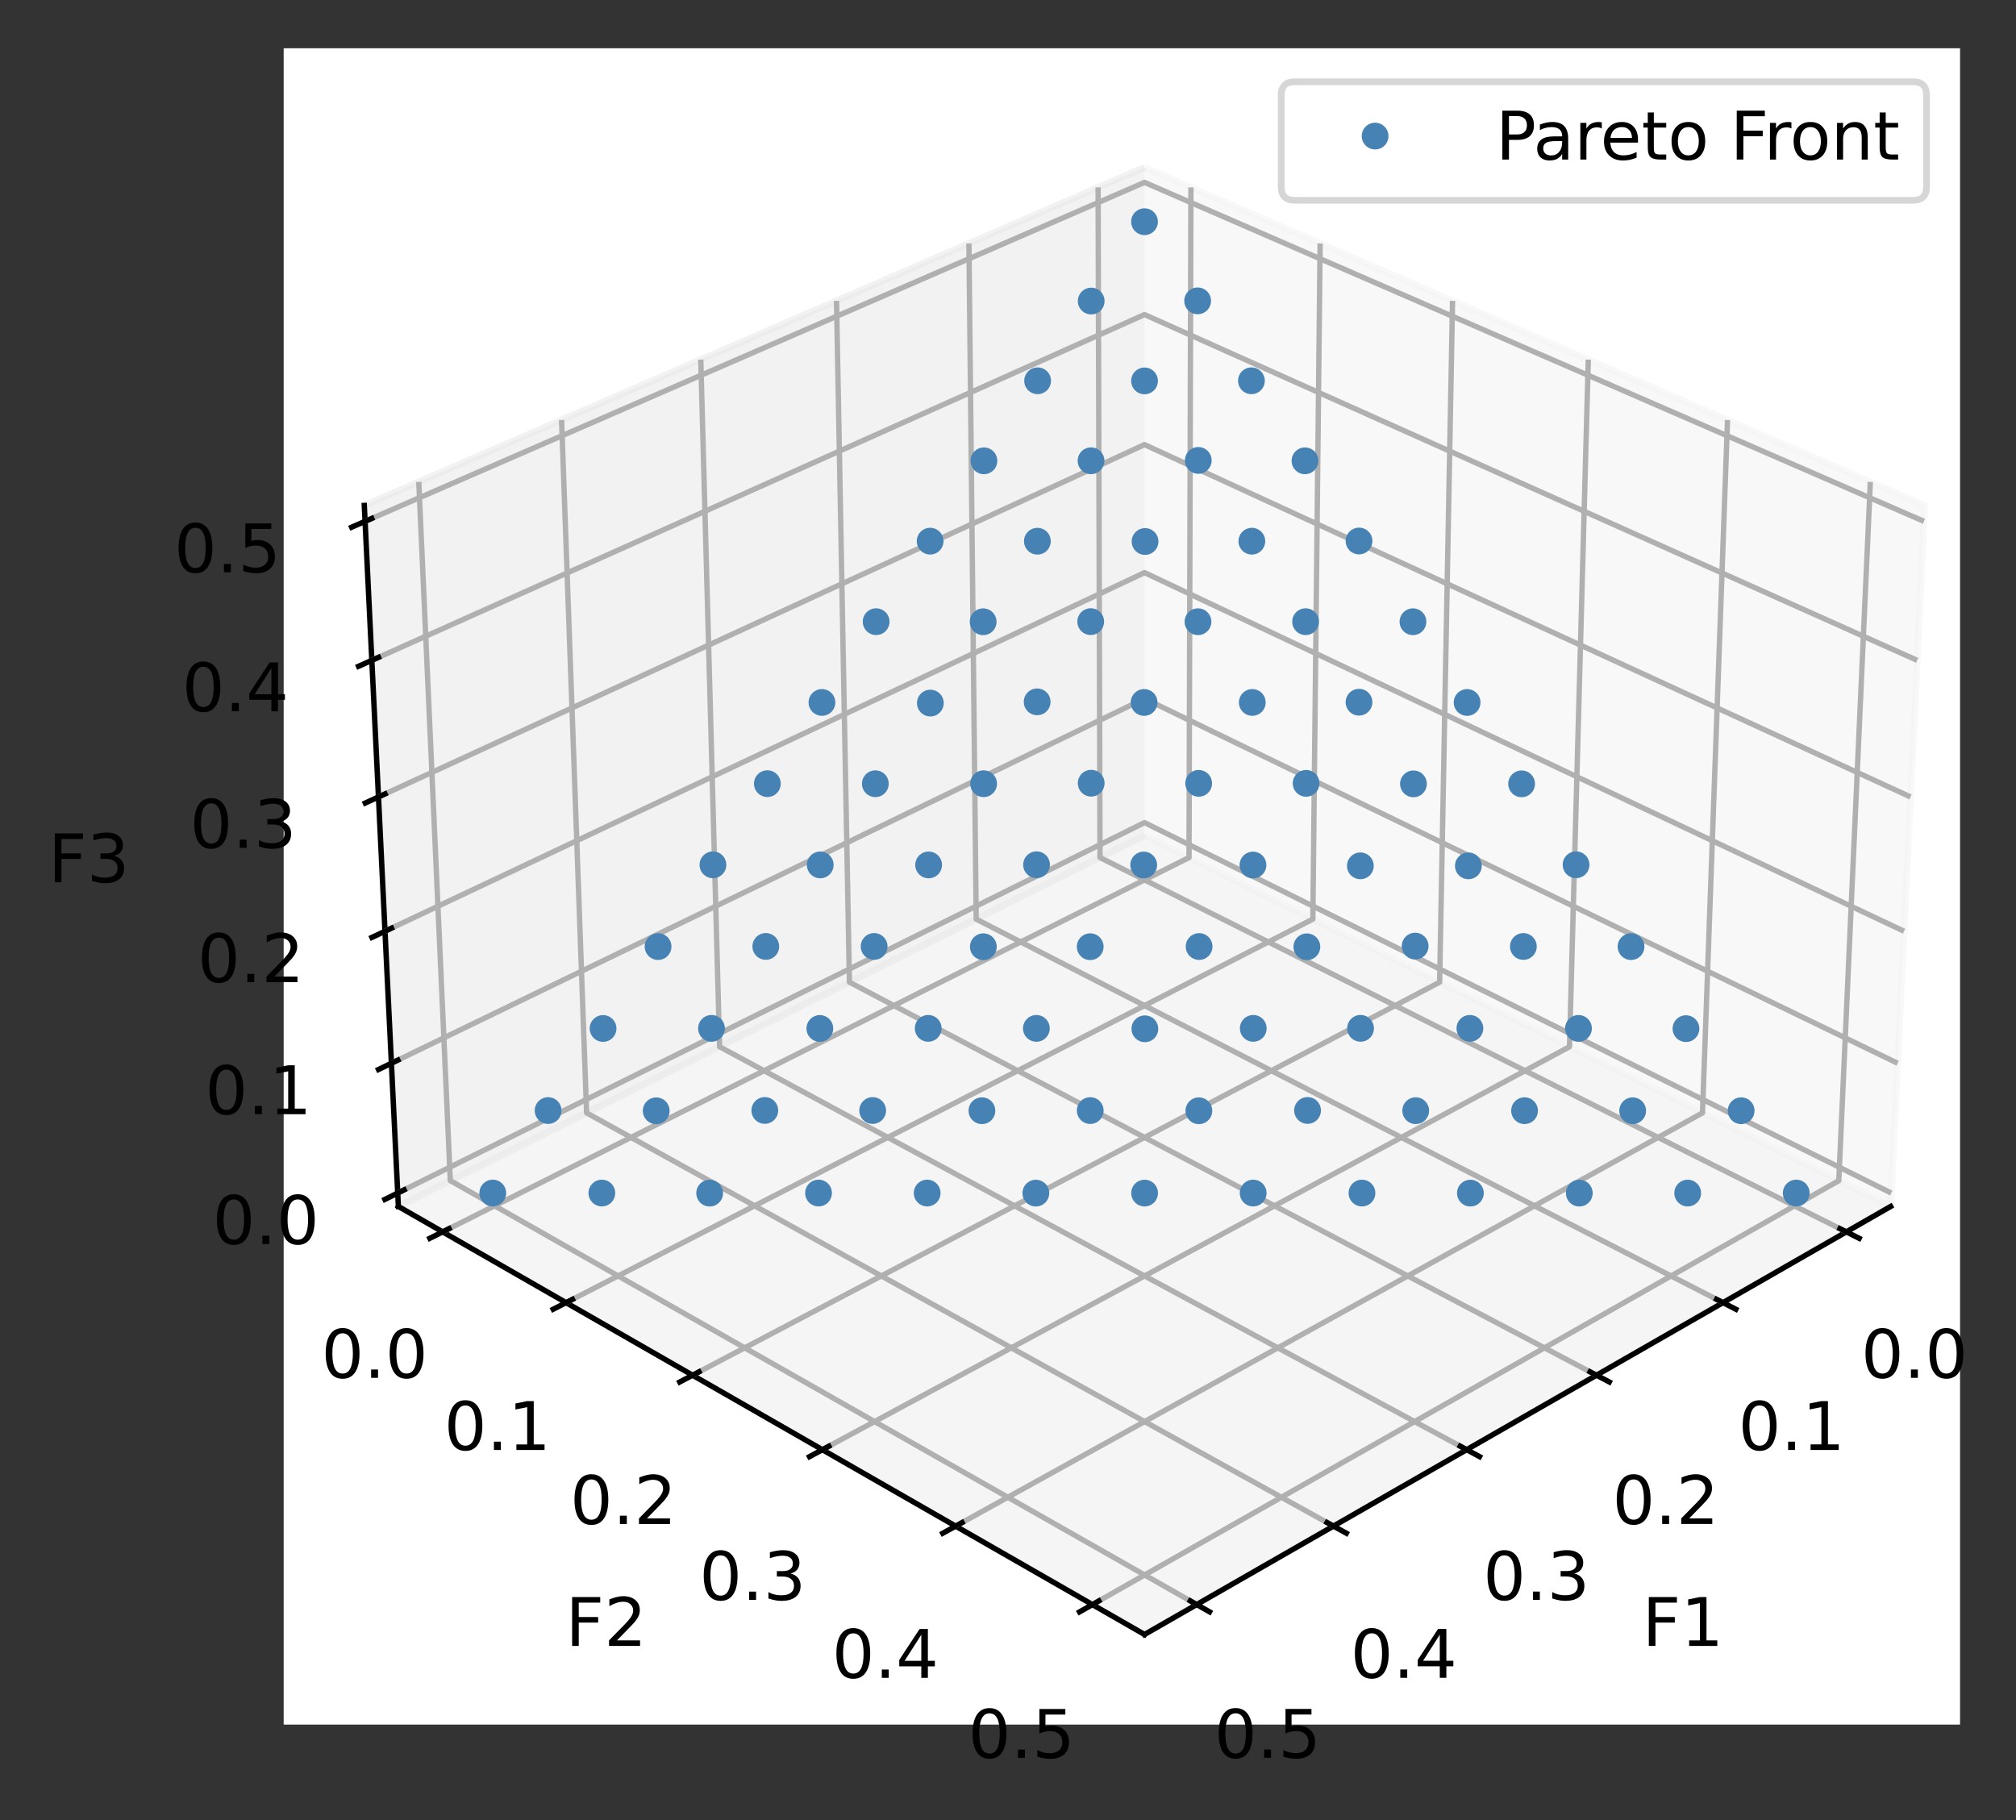 <?xml version="1.0" encoding="utf-8" standalone="no"?>
<!DOCTYPE svg PUBLIC "-//W3C//DTD SVG 1.1//EN"
  "http://www.w3.org/Graphics/SVG/1.1/DTD/svg11.dtd">
<!-- Created with matplotlib (https://matplotlib.org/) -->
<svg height="271.497pt" version="1.1" viewBox="0 0 300.716 271.497" width="300.716pt" xmlns="http://www.w3.org/2000/svg" xmlns:xlink="http://www.w3.org/1999/xlink">
 <rect x="0" y="0" width="300.716" height="271.497" fill="#333333" stroke="none"/>
 <defs>
  <style type="text/css">*{stroke-linecap:butt;stroke-linejoin:round;}</style>
 </defs>
 <g id="figure_1">
  <g id="patch_1">
   <path d="M 0 271.497 
L 300.716 271.497 
L 300.716 0 
L 0 0 
z
" style="fill:none;"/>
  </g>
  <g id="patch_2">
   <path d="M 42.314 257.256 
L 292.37 257.256 
L 292.37 7.2 
L 42.314 7.2 
z
" style="fill:#ffffff;"/>
  </g>
  <g id="pane3d_1">
   <g id="patch_3">
    <path d="M 170.721 124.618 
L 282.018 179.965 
L 287.1 75.398 
L 170.721 24.956 
" style="fill:#f2f2f2;opacity:0.5;stroke:#f2f2f2;stroke-linejoin:miter;"/>
   </g>
  </g>
  <g id="pane3d_2">
   <g id="patch_4">
    <path d="M 170.721 124.618 
L 59.424 179.965 
L 54.342 75.398 
L 170.721 24.956 
" style="fill:#e6e6e6;opacity:0.5;stroke:#e6e6e6;stroke-linejoin:miter;"/>
   </g>
  </g>
  <g id="pane3d_3">
   <g id="patch_5">
    <path d="M 170.721 124.618 
L 59.424 179.965 
L 170.721 243.812 
L 282.018 179.965 
" style="fill:#ececec;opacity:0.5;stroke:#ececec;stroke-linejoin:miter;"/>
   </g>
  </g>
  <g id="axis3d_1">
   <g id="line2d_1">
    <path d="M 282.018 179.965 
L 170.721 243.812 
" style="fill:none;stroke:#000000;stroke-linecap:square;stroke-width:0.8;"/>
   </g>
   <g id="text_1">
    <!-- F1 -->
    <g transform="translate(244.966 245.521)scale(0.1 -0.1)">
     <defs>
      <path d="M 9.812 72.906 
L 51.703 72.906 
L 51.703 64.594 
L 19.672 64.594 
L 19.672 43.109 
L 48.578 43.109 
L 48.578 34.812 
L 19.672 34.812 
L 19.672 0 
L 9.812 0 
z
" id="DejaVuSans-70"/>
      <path d="M 12.406 8.297 
L 28.516 8.297 
L 28.516 63.922 
L 10.984 60.406 
L 10.984 69.391 
L 28.422 72.906 
L 38.281 72.906 
L 38.281 8.297 
L 54.391 8.297 
L 54.391 0 
L 12.406 0 
z
" id="DejaVuSans-49"/>
     </defs>
     <use xlink:href="#DejaVuSans-70"/>
     <use x="57.52" xlink:href="#DejaVuSans-49"/>
    </g>
   </g>
   <g id="Line3DCollection_1">
    <path d="M 275.41 183.756 
L 164.081 127.92 
L 163.798 27.956 
" style="fill:none;stroke:#b0b0b0;stroke-width:0.8;"/>
    <path d="M 257.009 194.312 
L 145.613 137.104 
L 144.528 36.308 
" style="fill:none;stroke:#b0b0b0;stroke-width:0.8;"/>
    <path d="M 238.137 205.138 
L 126.704 146.508 
L 124.778 44.869 
" style="fill:none;stroke:#b0b0b0;stroke-width:0.8;"/>
    <path d="M 218.775 216.245 
L 107.339 156.138 
L 104.531 53.644 
" style="fill:none;stroke:#b0b0b0;stroke-width:0.8;"/>
    <path d="M 198.904 227.644 
L 87.5 166.003 
L 83.767 62.644 
" style="fill:none;stroke:#b0b0b0;stroke-width:0.8;"/>
    <path d="M 178.505 239.346 
L 67.171 176.113 
L 62.466 71.877 
" style="fill:none;stroke:#b0b0b0;stroke-width:0.8;"/>
   </g>
   <g id="xtick_1">
    <g id="line2d_2">
     <path d="M 274.456 183.277 
L 277.321 184.714 
" style="fill:none;stroke:#000000;stroke-linecap:square;stroke-width:0.8;"/>
    </g>
    <g id="text_2">
     <!-- 0.0 -->
     <g transform="translate(277.613 205.528)scale(0.1 -0.1)">
      <defs>
       <path d="M 31.781 66.406 
Q 24.172 66.406 20.328 58.906 
Q 16.5 51.422 16.5 36.375 
Q 16.5 21.391 20.328 13.891 
Q 24.172 6.391 31.781 6.391 
Q 39.453 6.391 43.281 13.891 
Q 47.125 21.391 47.125 36.375 
Q 47.125 51.422 43.281 58.906 
Q 39.453 66.406 31.781 66.406 
z
M 31.781 74.219 
Q 44.047 74.219 50.516 64.516 
Q 56.984 54.828 56.984 36.375 
Q 56.984 17.969 50.516 8.266 
Q 44.047 -1.422 31.781 -1.422 
Q 19.531 -1.422 13.062 8.266 
Q 6.594 17.969 6.594 36.375 
Q 6.594 54.828 13.062 64.516 
Q 19.531 74.219 31.781 74.219 
z
" id="DejaVuSans-48"/>
       <path d="M 10.688 12.406 
L 21 12.406 
L 21 0 
L 10.688 0 
z
" id="DejaVuSans-46"/>
      </defs>
      <use xlink:href="#DejaVuSans-48"/>
      <use x="63.623" xlink:href="#DejaVuSans-46"/>
      <use x="95.41" xlink:href="#DejaVuSans-48"/>
     </g>
    </g>
   </g>
   <g id="xtick_2">
    <g id="line2d_3">
     <path d="M 256.054 193.821 
L 258.923 195.295 
" style="fill:none;stroke:#000000;stroke-linecap:square;stroke-width:0.8;"/>
    </g>
    <g id="text_3">
     <!-- 0.1 -->
     <g transform="translate(259.294 216.29)scale(0.1 -0.1)">
      <use xlink:href="#DejaVuSans-48"/>
      <use x="63.623" xlink:href="#DejaVuSans-46"/>
      <use x="95.41" xlink:href="#DejaVuSans-49"/>
     </g>
    </g>
   </g>
   <g id="xtick_3">
    <g id="line2d_4">
     <path d="M 237.18 204.635 
L 240.053 206.146 
" style="fill:none;stroke:#000000;stroke-linecap:square;stroke-width:0.8;"/>
    </g>
    <g id="text_4">
     <!-- 0.2 -->
     <g transform="translate(240.506 227.328)scale(0.1 -0.1)">
      <defs>
       <path d="M 19.188 8.297 
L 53.609 8.297 
L 53.609 0 
L 7.328 0 
L 7.328 8.297 
Q 12.938 14.109 22.625 23.891 
Q 32.328 33.688 34.812 36.531 
Q 39.547 41.844 41.422 45.531 
Q 43.312 49.219 43.312 52.781 
Q 43.312 58.594 39.234 62.25 
Q 35.156 65.922 28.609 65.922 
Q 23.969 65.922 18.812 64.312 
Q 13.672 62.703 7.812 59.422 
L 7.812 69.391 
Q 13.766 71.781 18.938 73 
Q 24.125 74.219 28.422 74.219 
Q 39.75 74.219 46.484 68.547 
Q 53.219 62.891 53.219 53.422 
Q 53.219 48.922 51.531 44.891 
Q 49.859 40.875 45.406 35.406 
Q 44.188 33.984 37.641 27.219 
Q 31.109 20.453 19.188 8.297 
z
" id="DejaVuSans-50"/>
      </defs>
      <use xlink:href="#DejaVuSans-48"/>
      <use x="63.623" xlink:href="#DejaVuSans-46"/>
      <use x="95.41" xlink:href="#DejaVuSans-50"/>
     </g>
    </g>
   </g>
   <g id="xtick_4">
    <g id="line2d_5">
     <path d="M 217.818 215.729 
L 220.693 217.28 
" style="fill:none;stroke:#000000;stroke-linecap:square;stroke-width:0.8;"/>
    </g>
    <g id="text_5">
     <!-- 0.3 -->
     <g transform="translate(221.229 238.653)scale(0.1 -0.1)">
      <defs>
       <path d="M 40.578 39.312 
Q 47.656 37.797 51.625 33 
Q 55.609 28.219 55.609 21.188 
Q 55.609 10.406 48.188 4.484 
Q 40.766 -1.422 27.094 -1.422 
Q 22.516 -1.422 17.656 -0.516 
Q 12.797 0.391 7.625 2.203 
L 7.625 11.719 
Q 11.719 9.328 16.594 8.109 
Q 21.484 6.891 26.812 6.891 
Q 36.078 6.891 40.938 10.547 
Q 45.797 14.203 45.797 21.188 
Q 45.797 27.641 41.281 31.266 
Q 36.766 34.906 28.719 34.906 
L 20.219 34.906 
L 20.219 43.016 
L 29.109 43.016 
Q 36.375 43.016 40.234 45.922 
Q 44.094 48.828 44.094 54.297 
Q 44.094 59.906 40.109 62.906 
Q 36.141 65.922 28.719 65.922 
Q 24.656 65.922 20.016 65.031 
Q 15.375 64.156 9.812 62.312 
L 9.812 71.094 
Q 15.438 72.656 20.344 73.438 
Q 25.25 74.219 29.594 74.219 
Q 40.828 74.219 47.359 69.109 
Q 53.906 64.016 53.906 55.328 
Q 53.906 49.266 50.438 45.094 
Q 46.969 40.922 40.578 39.312 
z
" id="DejaVuSans-51"/>
      </defs>
      <use xlink:href="#DejaVuSans-48"/>
      <use x="63.623" xlink:href="#DejaVuSans-46"/>
      <use x="95.41" xlink:href="#DejaVuSans-51"/>
     </g>
    </g>
   </g>
   <g id="xtick_5">
    <g id="line2d_6">
     <path d="M 197.947 227.114 
L 200.824 228.706 
" style="fill:none;stroke:#000000;stroke-linecap:square;stroke-width:0.8;"/>
    </g>
    <g id="text_6">
     <!-- 0.4 -->
     <g transform="translate(201.444 250.277)scale(0.1 -0.1)">
      <defs>
       <path d="M 37.797 64.312 
L 12.891 25.391 
L 37.797 25.391 
z
M 35.203 72.906 
L 47.609 72.906 
L 47.609 25.391 
L 58.016 25.391 
L 58.016 17.188 
L 47.609 17.188 
L 47.609 0 
L 37.797 0 
L 37.797 17.188 
L 4.891 17.188 
L 4.891 26.703 
z
" id="DejaVuSans-52"/>
      </defs>
      <use xlink:href="#DejaVuSans-48"/>
      <use x="63.623" xlink:href="#DejaVuSans-46"/>
      <use x="95.41" xlink:href="#DejaVuSans-52"/>
     </g>
    </g>
   </g>
   <g id="xtick_6">
    <g id="line2d_7">
     <path d="M 177.547 238.802 
L 180.425 240.437 
" style="fill:none;stroke:#000000;stroke-linecap:square;stroke-width:0.8;"/>
    </g>
    <g id="text_7">
     <!-- 0.5 -->
     <g transform="translate(181.131 262.21)scale(0.1 -0.1)">
      <defs>
       <path d="M 10.797 72.906 
L 49.516 72.906 
L 49.516 64.594 
L 19.828 64.594 
L 19.828 46.734 
Q 21.969 47.469 24.109 47.828 
Q 26.266 48.188 28.422 48.188 
Q 40.625 48.188 47.75 41.5 
Q 54.891 34.812 54.891 23.391 
Q 54.891 11.625 47.562 5.094 
Q 40.234 -1.422 26.906 -1.422 
Q 22.312 -1.422 17.547 -0.641 
Q 12.797 0.141 7.719 1.703 
L 7.719 11.625 
Q 12.109 9.234 16.797 8.062 
Q 21.484 6.891 26.703 6.891 
Q 35.156 6.891 40.078 11.328 
Q 45.016 15.766 45.016 23.391 
Q 45.016 31 40.078 35.438 
Q 35.156 39.891 26.703 39.891 
Q 22.75 39.891 18.812 39.016 
Q 14.891 38.141 10.797 36.281 
z
" id="DejaVuSans-53"/>
      </defs>
      <use xlink:href="#DejaVuSans-48"/>
      <use x="63.623" xlink:href="#DejaVuSans-46"/>
      <use x="95.41" xlink:href="#DejaVuSans-53"/>
     </g>
    </g>
   </g>
  </g>
  <g id="axis3d_2">
   <g id="line2d_8">
    <path d="M 59.424 179.965 
L 170.721 243.812 
" style="fill:none;stroke:#000000;stroke-linecap:square;stroke-width:0.8;"/>
   </g>
   <g id="text_8">
    <!-- F2 -->
    <g transform="translate(84.362 245.521)scale(0.1 -0.1)">
     <use xlink:href="#DejaVuSans-70"/>
     <use x="57.52" xlink:href="#DejaVuSans-50"/>
    </g>
   </g>
   <g id="Line3DCollection_2">
    <path d="M 177.643 27.956 
L 177.36 127.92 
L 66.031 183.756 
" style="fill:none;stroke:#b0b0b0;stroke-width:0.8;"/>
    <path d="M 196.916 36.309 
L 195.831 137.105 
L 84.435 194.313 
" style="fill:none;stroke:#b0b0b0;stroke-width:0.8;"/>
    <path d="M 216.668 44.871 
L 214.742 146.51 
L 103.31 205.141 
" style="fill:none;stroke:#b0b0b0;stroke-width:0.8;"/>
    <path d="M 236.918 53.648 
L 234.11 156.141 
L 122.674 216.249 
" style="fill:none;stroke:#b0b0b0;stroke-width:0.8;"/>
    <path d="M 257.685 62.649 
L 253.951 166.008 
L 142.547 227.65 
" style="fill:none;stroke:#b0b0b0;stroke-width:0.8;"/>
    <path d="M 278.989 71.883 
L 274.283 176.119 
L 162.949 239.354 
" style="fill:none;stroke:#b0b0b0;stroke-width:0.8;"/>
   </g>
   <g id="xtick_7">
    <g id="line2d_9">
     <path d="M 66.985 183.277 
L 64.12 184.714 
" style="fill:none;stroke:#000000;stroke-linecap:square;stroke-width:0.8;"/>
    </g>
    <g id="text_9">
     <!-- 0.0 -->
     <g transform="translate(47.926 205.528)scale(0.1 -0.1)">
      <use xlink:href="#DejaVuSans-48"/>
      <use x="63.623" xlink:href="#DejaVuSans-46"/>
      <use x="95.41" xlink:href="#DejaVuSans-48"/>
     </g>
    </g>
   </g>
   <g id="xtick_8">
    <g id="line2d_10">
     <path d="M 85.39 193.823 
L 82.521 195.296 
" style="fill:none;stroke:#000000;stroke-linecap:square;stroke-width:0.8;"/>
    </g>
    <g id="text_10">
     <!-- 0.1 -->
     <g transform="translate(66.246 216.291)scale(0.1 -0.1)">
      <use xlink:href="#DejaVuSans-48"/>
      <use x="63.623" xlink:href="#DejaVuSans-46"/>
      <use x="95.41" xlink:href="#DejaVuSans-49"/>
     </g>
    </g>
   </g>
   <g id="xtick_9">
    <g id="line2d_11">
     <path d="M 104.266 204.638 
L 101.393 206.149 
" style="fill:none;stroke:#000000;stroke-linecap:square;stroke-width:0.8;"/>
    </g>
    <g id="text_11">
     <!-- 0.2 -->
     <g transform="translate(85.037 227.331)scale(0.1 -0.1)">
      <use xlink:href="#DejaVuSans-48"/>
      <use x="63.623" xlink:href="#DejaVuSans-46"/>
      <use x="95.41" xlink:href="#DejaVuSans-50"/>
     </g>
    </g>
   </g>
   <g id="xtick_10">
    <g id="line2d_12">
     <path d="M 123.631 215.733 
L 120.756 217.284 
" style="fill:none;stroke:#000000;stroke-linecap:square;stroke-width:0.8;"/>
    </g>
    <g id="text_12">
     <!-- 0.3 -->
     <g transform="translate(104.317 238.658)scale(0.1 -0.1)">
      <use xlink:href="#DejaVuSans-48"/>
      <use x="63.623" xlink:href="#DejaVuSans-46"/>
      <use x="95.41" xlink:href="#DejaVuSans-51"/>
     </g>
    </g>
   </g>
   <g id="xtick_11">
    <g id="line2d_13">
     <path d="M 143.505 227.12 
L 140.628 228.712 
" style="fill:none;stroke:#000000;stroke-linecap:square;stroke-width:0.8;"/>
    </g>
    <g id="text_13">
     <!-- 0.4 -->
     <g transform="translate(124.105 250.283)scale(0.1 -0.1)">
      <use xlink:href="#DejaVuSans-48"/>
      <use x="63.623" xlink:href="#DejaVuSans-46"/>
      <use x="95.41" xlink:href="#DejaVuSans-52"/>
     </g>
    </g>
   </g>
   <g id="xtick_12">
    <g id="line2d_14">
     <path d="M 163.908 238.81 
L 161.03 240.444 
" style="fill:none;stroke:#000000;stroke-linecap:square;stroke-width:0.8;"/>
    </g>
    <g id="text_14">
     <!-- 0.5 -->
     <g transform="translate(144.42 262.218)scale(0.1 -0.1)">
      <use xlink:href="#DejaVuSans-48"/>
      <use x="63.623" xlink:href="#DejaVuSans-46"/>
      <use x="95.41" xlink:href="#DejaVuSans-53"/>
     </g>
    </g>
   </g>
  </g>
  <g id="axis3d_3">
   <g id="line2d_15">
    <path d="M 59.424 179.965 
L 54.342 75.398 
" style="fill:none;stroke:#000000;stroke-linecap:square;stroke-width:0.8;"/>
   </g>
   <g id="text_15">
    <!-- F3 -->
    <g transform="translate(7.2 131.608)scale(0.1 -0.1)">
     <use xlink:href="#DejaVuSans-70"/>
     <use x="57.52" xlink:href="#DejaVuSans-51"/>
    </g>
   </g>
   <g id="Line3DCollection_3">
    <path d="M 59.326 177.964 
L 170.721 122.705 
L 282.115 177.964 
" style="fill:none;stroke:#b0b0b0;stroke-width:0.8;"/>
    <path d="M 58.385 158.602 
L 170.721 104.207 
L 283.056 158.602 
" style="fill:none;stroke:#b0b0b0;stroke-width:0.8;"/>
    <path d="M 57.428 138.91 
L 170.721 85.416 
L 284.013 138.91 
" style="fill:none;stroke:#b0b0b0;stroke-width:0.8;"/>
    <path d="M 56.455 118.879 
L 170.721 66.324 
L 284.987 118.879 
" style="fill:none;stroke:#b0b0b0;stroke-width:0.8;"/>
    <path d="M 55.464 98.502 
L 170.721 46.924 
L 285.977 98.502 
" style="fill:none;stroke:#b0b0b0;stroke-width:0.8;"/>
    <path d="M 54.457 77.768 
L 170.721 27.207 
L 286.985 77.768 
" style="fill:none;stroke:#b0b0b0;stroke-width:0.8;"/>
   </g>
   <g id="xtick_13">
    <g id="line2d_16">
     <path d="M 60.281 177.49 
L 57.415 178.912 
" style="fill:none;stroke:#000000;stroke-linecap:square;stroke-width:0.8;"/>
    </g>
    <g id="text_16">
     <!-- 0.0 -->
     <g transform="translate(31.702 185.562)scale(0.1 -0.1)">
      <use xlink:href="#DejaVuSans-48"/>
      <use x="63.623" xlink:href="#DejaVuSans-46"/>
      <use x="95.41" xlink:href="#DejaVuSans-48"/>
     </g>
    </g>
   </g>
   <g id="xtick_14">
    <g id="line2d_17">
     <path d="M 59.348 158.135 
L 56.456 159.536 
" style="fill:none;stroke:#000000;stroke-linecap:square;stroke-width:0.8;"/>
    </g>
    <g id="text_17">
     <!-- 0.1 -->
     <g transform="translate(30.595 166.2)scale(0.1 -0.1)">
      <use xlink:href="#DejaVuSans-48"/>
      <use x="63.623" xlink:href="#DejaVuSans-46"/>
      <use x="95.41" xlink:href="#DejaVuSans-49"/>
     </g>
    </g>
   </g>
   <g id="xtick_15">
    <g id="line2d_18">
     <path d="M 58.4 138.451 
L 55.482 139.829 
" style="fill:none;stroke:#000000;stroke-linecap:square;stroke-width:0.8;"/>
    </g>
    <g id="text_18">
     <!-- 0.2 -->
     <g transform="translate(29.469 146.508)scale(0.1 -0.1)">
      <use xlink:href="#DejaVuSans-48"/>
      <use x="63.623" xlink:href="#DejaVuSans-46"/>
      <use x="95.41" xlink:href="#DejaVuSans-50"/>
     </g>
    </g>
   </g>
   <g id="xtick_16">
    <g id="line2d_19">
     <path d="M 57.435 118.428 
L 54.49 119.783 
" style="fill:none;stroke:#000000;stroke-linecap:square;stroke-width:0.8;"/>
    </g>
    <g id="text_19">
     <!-- 0.3 -->
     <g transform="translate(28.324 126.478)scale(0.1 -0.1)">
      <use xlink:href="#DejaVuSans-48"/>
      <use x="63.623" xlink:href="#DejaVuSans-46"/>
      <use x="95.41" xlink:href="#DejaVuSans-51"/>
     </g>
    </g>
   </g>
   <g id="xtick_17">
    <g id="line2d_20">
     <path d="M 56.454 98.059 
L 53.482 99.389 
" style="fill:none;stroke:#000000;stroke-linecap:square;stroke-width:0.8;"/>
    </g>
    <g id="text_20">
     <!-- 0.4 -->
     <g transform="translate(27.159 106.1)scale(0.1 -0.1)">
      <use xlink:href="#DejaVuSans-48"/>
      <use x="63.623" xlink:href="#DejaVuSans-46"/>
      <use x="95.41" xlink:href="#DejaVuSans-52"/>
     </g>
    </g>
   </g>
   <g id="xtick_18">
    <g id="line2d_21">
     <path d="M 55.456 77.334 
L 52.456 78.638 
" style="fill:none;stroke:#000000;stroke-linecap:square;stroke-width:0.8;"/>
    </g>
    <g id="text_21">
     <!-- 0.5 -->
     <g transform="translate(25.973 85.366)scale(0.1 -0.1)">
      <use xlink:href="#DejaVuSans-48"/>
      <use x="63.623" xlink:href="#DejaVuSans-46"/>
      <use x="95.41" xlink:href="#DejaVuSans-53"/>
     </g>
    </g>
   </g>
  </g>
  <g id="axes_1">
   <g id="line2d_22">
    <defs>
     <path d="M 0 1.5 
C 0.398 1.5 0.779 1.342 1.061 1.061 
C 1.342 0.779 1.5 0.398 1.5 0 
C 1.5 -0.398 1.342 -0.779 1.061 -1.061 
C 0.779 -1.342 0.398 -1.5 0 -1.5 
C -0.398 -1.5 -0.779 -1.342 -1.061 -1.061 
C -1.342 -0.779 -1.5 -0.398 -1.5 0 
C -1.5 0.398 -1.342 0.779 -1.061 1.061 
C -0.779 1.342 -0.398 1.5 0 1.5 
z
" id="m7487822375" style="stroke:#4682b4;"/>
    </defs>
    <g clip-path="url(#pb498a3dcbf)">
     <use style="fill:#4682b4;stroke:#4682b4;" x="243.536" xlink:href="#m7487822375" y="165.688"/>
     <use style="fill:#4682b4;stroke:#4682b4;" x="211.174" xlink:href="#m7487822375" y="165.677"/>
     <use style="fill:#4682b4;stroke:#4682b4;" x="162.623" xlink:href="#m7487822375" y="165.661"/>
     <use style="fill:#4682b4;stroke:#4682b4;" x="146.681" xlink:href="#m7487822375" y="141.223"/>
     <use style="fill:#4682b4;stroke:#4682b4;" x="178.797" xlink:href="#m7487822375" y="116.849"/>
     <use style="fill:#4682b4;stroke:#4682b4;" x="202.72" xlink:href="#m7487822375" y="80.701"/>
     <use style="fill:#4682b4;stroke:#4682b4;" x="210.764" xlink:href="#m7487822375" y="92.743"/>
     <use style="fill:#4682b4;stroke:#4682b4;" x="105.855" xlink:href="#m7487822375" y="177.976"/>
     <use style="fill:#4682b4;stroke:#4682b4;" x="89.957" xlink:href="#m7487822375" y="153.417"/>
     <use style="fill:#4682b4;stroke:#4682b4;" x="227.232" xlink:href="#m7487822375" y="141.185"/>
     <use style="fill:#4682b4;stroke:#4682b4;" x="194.656" xlink:href="#m7487822375" y="68.738"/>
     <use style="fill:#4682b4;stroke:#4682b4;" x="170.599" xlink:href="#m7487822375" y="129.033"/>
     <use style="fill:#4682b4;stroke:#4682b4;" x="251.488" xlink:href="#m7487822375" y="153.442"/>
     <use style="fill:#4682b4;stroke:#4682b4;" x="178.645" xlink:href="#m7487822375" y="44.879"/>
     <use style="fill:#4682b4;stroke:#4682b4;" x="98.161" xlink:href="#m7487822375" y="141.199"/>
     <use style="fill:#4682b4;stroke:#4682b4;" x="186.732" xlink:href="#m7487822375" y="80.729"/>
     <use style="fill:#4682b4;stroke:#4682b4;" x="114.083" xlink:href="#m7487822375" y="165.644"/>
     <use style="fill:#4682b4;stroke:#4682b4;" x="235.453" xlink:href="#m7487822375" y="153.406"/>
     <use style="fill:#4682b4;stroke:#4682b4;" x="130.172" xlink:href="#m7487822375" y="165.653"/>
     <use style="fill:#4682b4;stroke:#4682b4;" x="202.918" xlink:href="#m7487822375" y="129.157"/>
     <use style="fill:#4682b4;stroke:#4682b4;" x="146.72" xlink:href="#m7487822375" y="116.904"/>
     <use style="fill:#4682b4;stroke:#4682b4;" x="122.291" xlink:href="#m7487822375" y="153.415"/>
     <use style="fill:#4682b4;stroke:#4682b4;" x="186.669" xlink:href="#m7487822375" y="56.799"/>
     <use style="fill:#4682b4;stroke:#4682b4;" x="138.299" xlink:href="#m7487822375" y="177.964"/>
     <use style="fill:#4682b4;stroke:#4682b4;" x="154.776" xlink:href="#m7487822375" y="56.802"/>
     <use style="fill:#4682b4;stroke:#4682b4;" x="226.969" xlink:href="#m7487822375" y="116.923"/>
     <use style="fill:#4682b4;stroke:#4682b4;" x="178.742" xlink:href="#m7487822375" y="68.68"/>
     <use style="fill:#4682b4;stroke:#4682b4;" x="202.716" xlink:href="#m7487822375" y="104.748"/>
     <use style="fill:#4682b4;stroke:#4682b4;" x="219.256" xlink:href="#m7487822375" y="153.401"/>
     <use style="fill:#4682b4;stroke:#4682b4;" x="114.464" xlink:href="#m7487822375" y="116.897"/>
     <use style="fill:#4682b4;stroke:#4682b4;" x="243.294" xlink:href="#m7487822375" y="141.204"/>
     <use style="fill:#4682b4;stroke:#4682b4;" x="81.758" xlink:href="#m7487822375" y="165.661"/>
     <use style="fill:#4682b4;stroke:#4682b4;" x="219.331" xlink:href="#m7487822375" y="177.975"/>
     <use style="fill:#4682b4;stroke:#4682b4;" x="122.605" xlink:href="#m7487822375" y="104.783"/>
     <use style="fill:#4682b4;stroke:#4682b4;" x="122.349" xlink:href="#m7487822375" y="129.018"/>
     <use style="fill:#4682b4;stroke:#4682b4;" x="186.928" xlink:href="#m7487822375" y="177.966"/>
     <use style="fill:#4682b4;stroke:#4682b4;" x="146.468" xlink:href="#m7487822375" y="165.683"/>
     <use style="fill:#4682b4;stroke:#4682b4;" x="218.841" xlink:href="#m7487822375" y="104.786"/>
     <use style="fill:#4682b4;stroke:#4682b4;" x="162.621" xlink:href="#m7487822375" y="141.219"/>
     <use style="fill:#4682b4;stroke:#4682b4;" x="146.766" xlink:href="#m7487822375" y="68.74"/>
     <use style="fill:#4682b4;stroke:#4682b4;" x="186.796" xlink:href="#m7487822375" y="104.781"/>
     <use style="fill:#4682b4;stroke:#4682b4;" x="210.837" xlink:href="#m7487822375" y="116.926"/>
     <use style="fill:#4682b4;stroke:#4682b4;" x="203.157" xlink:href="#m7487822375" y="177.966"/>
     <use style="fill:#4682b4;stroke:#4682b4;" x="73.504" xlink:href="#m7487822375" y="177.964"/>
     <use style="fill:#4682b4;stroke:#4682b4;" x="170.721" xlink:href="#m7487822375" y="33.073"/>
     <use style="fill:#4682b4;stroke:#4682b4;" x="114.231" xlink:href="#m7487822375" y="141.178"/>
     <use style="fill:#4682b4;stroke:#4682b4;" x="138.742" xlink:href="#m7487822375" y="80.724"/>
     <use style="fill:#4682b4;stroke:#4682b4;" x="130.39" xlink:href="#m7487822375" y="141.179"/>
     <use style="fill:#4682b4;stroke:#4682b4;" x="89.775" xlink:href="#m7487822375" y="177.963"/>
     <use style="fill:#4682b4;stroke:#4682b4;" x="219.029" xlink:href="#m7487822375" y="129.157"/>
     <use style="fill:#4682b4;stroke:#4682b4;" x="251.746" xlink:href="#m7487822375" y="177.969"/>
     <use style="fill:#4682b4;stroke:#4682b4;" x="170.775" xlink:href="#m7487822375" y="153.464"/>
     <use style="fill:#4682b4;stroke:#4682b4;" x="162.695" xlink:href="#m7487822375" y="92.728"/>
     <use style="fill:#4682b4;stroke:#4682b4;" x="170.723" xlink:href="#m7487822375" y="56.816"/>
     <use style="fill:#4682b4;stroke:#4682b4;" x="194.749" xlink:href="#m7487822375" y="92.735"/>
     <use style="fill:#4682b4;stroke:#4682b4;" x="106.132" xlink:href="#m7487822375" y="153.403"/>
     <use style="fill:#4682b4;stroke:#4682b4;" x="154.512" xlink:href="#m7487822375" y="177.975"/>
     <use style="fill:#4682b4;stroke:#4682b4;" x="154.616" xlink:href="#m7487822375" y="128.994"/>
     <use style="fill:#4682b4;stroke:#4682b4;" x="162.767" xlink:href="#m7487822375" y="116.827"/>
     <use style="fill:#4682b4;stroke:#4682b4;" x="186.942" xlink:href="#m7487822375" y="153.398"/>
     <use style="fill:#4682b4;stroke:#4682b4;" x="178.866" xlink:href="#m7487822375" y="141.193"/>
     <use style="fill:#4682b4;stroke:#4682b4;" x="186.9" xlink:href="#m7487822375" y="129.036"/>
     <use style="fill:#4682b4;stroke:#4682b4;" x="170.802" xlink:href="#m7487822375" y="80.774"/>
     <use style="fill:#4682b4;stroke:#4682b4;" x="194.938" xlink:href="#m7487822375" y="141.233"/>
     <use style="fill:#4682b4;stroke:#4682b4;" x="154.742" xlink:href="#m7487822375" y="80.732"/>
     <use style="fill:#4682b4;stroke:#4682b4;" x="195.04" xlink:href="#m7487822375" y="165.644"/>
     <use style="fill:#4682b4;stroke:#4682b4;" x="130.57" xlink:href="#m7487822375" y="116.907"/>
     <use style="fill:#4682b4;stroke:#4682b4;" x="138.455" xlink:href="#m7487822375" y="153.399"/>
     <use style="fill:#4682b4;stroke:#4682b4;" x="146.652" xlink:href="#m7487822375" y="92.747"/>
     <use style="fill:#4682b4;stroke:#4682b4;" x="154.707" xlink:href="#m7487822375" y="104.693"/>
     <use style="fill:#4682b4;stroke:#4682b4;" x="227.408" xlink:href="#m7487822375" y="165.68"/>
     <use style="fill:#4682b4;stroke:#4682b4;" x="267.938" xlink:href="#m7487822375" y="177.964"/>
     <use style="fill:#4682b4;stroke:#4682b4;" x="235.092" xlink:href="#m7487822375" y="128.996"/>
     <use style="fill:#4682b4;stroke:#4682b4;" x="154.589" xlink:href="#m7487822375" y="153.402"/>
     <use style="fill:#4682b4;stroke:#4682b4;" x="138.518" xlink:href="#m7487822375" y="129.019"/>
     <use style="fill:#4682b4;stroke:#4682b4;" x="170.734" xlink:href="#m7487822375" y="177.97"/>
     <use style="fill:#4682b4;stroke:#4682b4;" x="235.575" xlink:href="#m7487822375" y="177.976"/>
     <use style="fill:#4682b4;stroke:#4682b4;" x="97.883" xlink:href="#m7487822375" y="165.698"/>
     <use style="fill:#4682b4;stroke:#4682b4;" x="170.66" xlink:href="#m7487822375" y="104.784"/>
     <use style="fill:#4682b4;stroke:#4682b4;" x="259.718" xlink:href="#m7487822375" y="165.686"/>
     <use style="fill:#4682b4;stroke:#4682b4;" x="178.696" xlink:href="#m7487822375" y="92.741"/>
     <use style="fill:#4682b4;stroke:#4682b4;" x="202.948" xlink:href="#m7487822375" y="153.396"/>
     <use style="fill:#4682b4;stroke:#4682b4;" x="178.829" xlink:href="#m7487822375" y="165.692"/>
     <use style="fill:#4682b4;stroke:#4682b4;" x="130.688" xlink:href="#m7487822375" y="92.735"/>
     <use style="fill:#4682b4;stroke:#4682b4;" x="162.768" xlink:href="#m7487822375" y="44.908"/>
     <use style="fill:#4682b4;stroke:#4682b4;" x="106.346" xlink:href="#m7487822375" y="129.005"/>
     <use style="fill:#4682b4;stroke:#4682b4;" x="122.096" xlink:href="#m7487822375" y="177.962"/>
     <use style="fill:#4682b4;stroke:#4682b4;" x="211.09" xlink:href="#m7487822375" y="141.128"/>
     <use style="fill:#4682b4;stroke:#4682b4;" x="162.744" xlink:href="#m7487822375" y="68.732"/>
     <use style="fill:#4682b4;stroke:#4682b4;" x="194.824" xlink:href="#m7487822375" y="116.85"/>
     <use style="fill:#4682b4;stroke:#4682b4;" x="138.776" xlink:href="#m7487822375" y="104.878"/>
    </g>
   </g>
   <g id="legend_1">
    <g id="patch_6">
     <path d="M 193.116 29.878 
L 285.37 29.878 
Q 287.37 29.878 287.37 27.878 
L 287.37 14.2 
Q 287.37 12.2 285.37 12.2 
L 193.116 12.2 
Q 191.116 12.2 191.116 14.2 
L 191.116 27.878 
Q 191.116 29.878 193.116 29.878 
z
" style="fill:#ffffff;opacity:0.8;stroke:#cccccc;stroke-linejoin:miter;"/>
    </g>
    <g id="line2d_23"/>
    <g id="line2d_24">
     <g>
      <use style="fill:#4682b4;stroke:#4682b4;" x="205.116" xlink:href="#m7487822375" y="20.298"/>
     </g>
    </g>
    <g id="text_22">
     <!-- Pareto Front -->
     <g transform="translate(223.116 23.798)scale(0.1 -0.1)">
      <defs>
       <path d="M 19.672 64.797 
L 19.672 37.406 
L 32.078 37.406 
Q 38.969 37.406 42.719 40.969 
Q 46.484 44.531 46.484 51.125 
Q 46.484 57.672 42.719 61.234 
Q 38.969 64.797 32.078 64.797 
z
M 9.812 72.906 
L 32.078 72.906 
Q 44.344 72.906 50.609 67.359 
Q 56.891 61.812 56.891 51.125 
Q 56.891 40.328 50.609 34.812 
Q 44.344 29.297 32.078 29.297 
L 19.672 29.297 
L 19.672 0 
L 9.812 0 
z
" id="DejaVuSans-80"/>
       <path d="M 34.281 27.484 
Q 23.391 27.484 19.188 25 
Q 14.984 22.516 14.984 16.5 
Q 14.984 11.719 18.141 8.906 
Q 21.297 6.109 26.703 6.109 
Q 34.188 6.109 38.703 11.406 
Q 43.219 16.703 43.219 25.484 
L 43.219 27.484 
z
M 52.203 31.203 
L 52.203 0 
L 43.219 0 
L 43.219 8.297 
Q 40.141 3.328 35.547 0.953 
Q 30.953 -1.422 24.312 -1.422 
Q 15.922 -1.422 10.953 3.297 
Q 6 8.016 6 15.922 
Q 6 25.141 12.172 29.828 
Q 18.359 34.516 30.609 34.516 
L 43.219 34.516 
L 43.219 35.406 
Q 43.219 41.609 39.141 45 
Q 35.062 48.391 27.688 48.391 
Q 23 48.391 18.547 47.266 
Q 14.109 46.141 10.016 43.891 
L 10.016 52.203 
Q 14.938 54.109 19.578 55.047 
Q 24.219 56 28.609 56 
Q 40.484 56 46.344 49.844 
Q 52.203 43.703 52.203 31.203 
z
" id="DejaVuSans-97"/>
       <path d="M 41.109 46.297 
Q 39.594 47.172 37.812 47.578 
Q 36.031 48 33.891 48 
Q 26.266 48 22.188 43.047 
Q 18.109 38.094 18.109 28.812 
L 18.109 0 
L 9.078 0 
L 9.078 54.688 
L 18.109 54.688 
L 18.109 46.188 
Q 20.953 51.172 25.484 53.578 
Q 30.031 56 36.531 56 
Q 37.453 56 38.578 55.875 
Q 39.703 55.766 41.062 55.516 
z
" id="DejaVuSans-114"/>
       <path d="M 56.203 29.594 
L 56.203 25.203 
L 14.891 25.203 
Q 15.484 15.922 20.484 11.062 
Q 25.484 6.203 34.422 6.203 
Q 39.594 6.203 44.453 7.469 
Q 49.312 8.734 54.109 11.281 
L 54.109 2.781 
Q 49.266 0.734 44.188 -0.344 
Q 39.109 -1.422 33.891 -1.422 
Q 20.797 -1.422 13.156 6.188 
Q 5.516 13.812 5.516 26.812 
Q 5.516 40.234 12.766 48.109 
Q 20.016 56 32.328 56 
Q 43.359 56 49.781 48.891 
Q 56.203 41.797 56.203 29.594 
z
M 47.219 32.234 
Q 47.125 39.594 43.094 43.984 
Q 39.062 48.391 32.422 48.391 
Q 24.906 48.391 20.391 44.141 
Q 15.875 39.891 15.188 32.172 
z
" id="DejaVuSans-101"/>
       <path d="M 18.312 70.219 
L 18.312 54.688 
L 36.812 54.688 
L 36.812 47.703 
L 18.312 47.703 
L 18.312 18.016 
Q 18.312 11.328 20.141 9.422 
Q 21.969 7.516 27.594 7.516 
L 36.812 7.516 
L 36.812 0 
L 27.594 0 
Q 17.188 0 13.234 3.875 
Q 9.281 7.766 9.281 18.016 
L 9.281 47.703 
L 2.688 47.703 
L 2.688 54.688 
L 9.281 54.688 
L 9.281 70.219 
z
" id="DejaVuSans-116"/>
       <path d="M 30.609 48.391 
Q 23.391 48.391 19.188 42.75 
Q 14.984 37.109 14.984 27.297 
Q 14.984 17.484 19.156 11.844 
Q 23.344 6.203 30.609 6.203 
Q 37.797 6.203 41.984 11.859 
Q 46.188 17.531 46.188 27.297 
Q 46.188 37.016 41.984 42.703 
Q 37.797 48.391 30.609 48.391 
z
M 30.609 56 
Q 42.328 56 49.016 48.375 
Q 55.719 40.766 55.719 27.297 
Q 55.719 13.875 49.016 6.219 
Q 42.328 -1.422 30.609 -1.422 
Q 18.844 -1.422 12.172 6.219 
Q 5.516 13.875 5.516 27.297 
Q 5.516 40.766 12.172 48.375 
Q 18.844 56 30.609 56 
z
" id="DejaVuSans-111"/>
       <path id="DejaVuSans-32"/>
       <path d="M 54.891 33.016 
L 54.891 0 
L 45.906 0 
L 45.906 32.719 
Q 45.906 40.484 42.875 44.328 
Q 39.844 48.188 33.797 48.188 
Q 26.516 48.188 22.312 43.547 
Q 18.109 38.922 18.109 30.906 
L 18.109 0 
L 9.078 0 
L 9.078 54.688 
L 18.109 54.688 
L 18.109 46.188 
Q 21.344 51.125 25.703 53.562 
Q 30.078 56 35.797 56 
Q 45.219 56 50.047 50.172 
Q 54.891 44.344 54.891 33.016 
z
" id="DejaVuSans-110"/>
      </defs>
      <use xlink:href="#DejaVuSans-80"/>
      <use x="55.803" xlink:href="#DejaVuSans-97"/>
      <use x="117.082" xlink:href="#DejaVuSans-114"/>
      <use x="155.945" xlink:href="#DejaVuSans-101"/>
      <use x="217.469" xlink:href="#DejaVuSans-116"/>
      <use x="256.678" xlink:href="#DejaVuSans-111"/>
      <use x="317.859" xlink:href="#DejaVuSans-32"/>
      <use x="349.646" xlink:href="#DejaVuSans-70"/>
      <use x="399.916" xlink:href="#DejaVuSans-114"/>
      <use x="438.779" xlink:href="#DejaVuSans-111"/>
      <use x="499.961" xlink:href="#DejaVuSans-110"/>
      <use x="563.34" xlink:href="#DejaVuSans-116"/>
     </g>
    </g>
   </g>
  </g>
 </g>
 <defs>
  <clipPath id="pb498a3dcbf">
   <rect height="250.056" width="250.056" x="42.314" y="7.2"/>
  </clipPath>
 </defs>
</svg>
